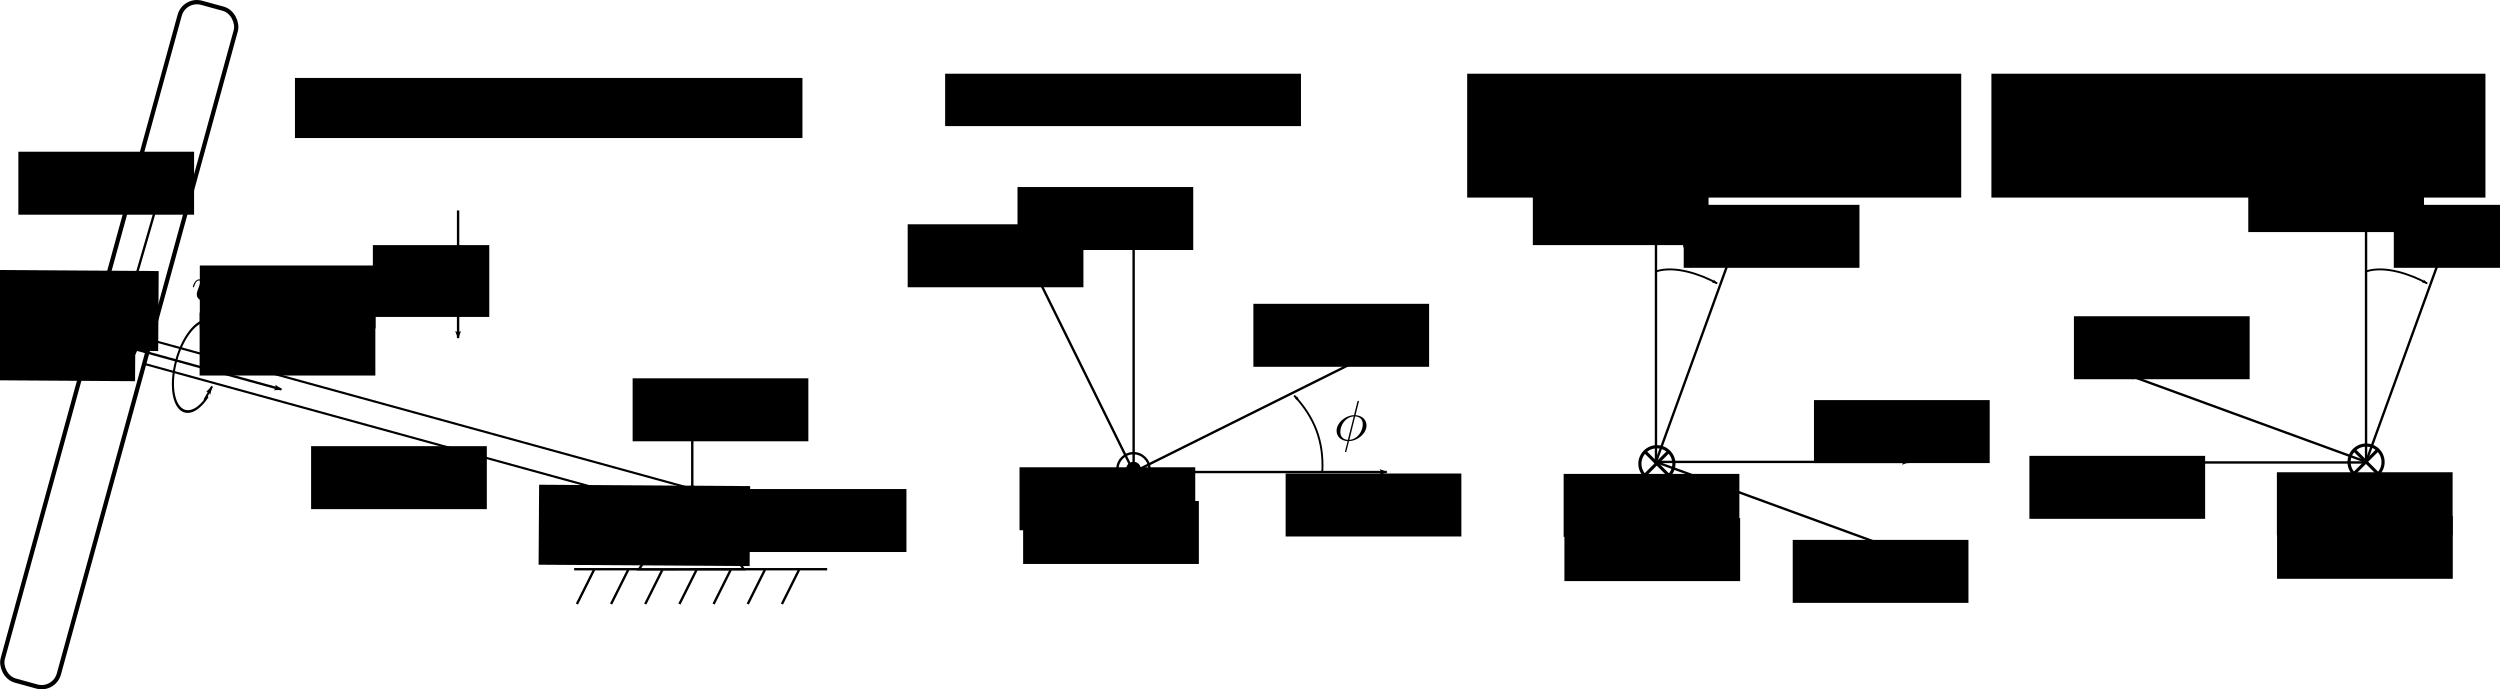 <?xml version="1.0" encoding="UTF-8" standalone="no"?>
<!-- Created with Inkscape (http://www.inkscape.org/) -->

<svg
   xmlns:ns1="http://www.iki.fi/pav/software/textext/"
   xmlns:dc="http://purl.org/dc/elements/1.1/"
   xmlns:cc="http://creativecommons.org/ns#"
   xmlns:rdf="http://www.w3.org/1999/02/22-rdf-syntax-ns#"
   xmlns:svg="http://www.w3.org/2000/svg"
   xmlns="http://www.w3.org/2000/svg"
   xmlns:sodipodi="http://sodipodi.sourceforge.net/DTD/sodipodi-0.dtd"
   xmlns:inkscape="http://www.inkscape.org/namespaces/inkscape"
   width="1049.185"
   height="289.28"
   id="svg4376"
   version="1.1"
   inkscape:version="0.92.3 (2405546, 2018-03-11)"
   sodipodi:docname="DynamicsWT3DOF_Gyro.svg">
  <sodipodi:namedview
     id="base"
     pagecolor="#ffffff"
     bordercolor="#666666"
     borderopacity="1.0"
     inkscape:pageopacity="0.0"
     inkscape:pageshadow="2"
     inkscape:zoom="1.4"
     inkscape:cx="229.81304"
     inkscape:cy="117.05708"
     inkscape:document-units="px"
     inkscape:current-layer="layer3"
     showgrid="true"
     inkscape:snap-global="true"
     fit-margin-top="0"
     fit-margin-left="0"
     fit-margin-right="0"
     fit-margin-bottom="0"
     inkscape:window-width="1808"
     inkscape:window-height="1057"
     inkscape:window-x="104"
     inkscape:window-y="-8"
     inkscape:window-maximized="1"
     inkscape:snap-grids="true"
     inkscape:snap-bbox="false"
     inkscape:bbox-paths="true"
     inkscape:snap-bbox-edge-midpoints="true"
     inkscape:bbox-nodes="true"
     inkscape:object-paths="false"
     inkscape:object-nodes="false"
     inkscape:snap-smooth-nodes="false"
     inkscape:snap-intersection-paths="false"
     showguides="true"
     inkscape:snap-nodes="true"
     inkscape:guide-bbox="true">
    <inkscape:grid
       originy="232.357"
       originx="-52.019"
       snapvisiblegridlinesonly="true"
       enabled="true"
       visible="true"
       empspacing="5"
       id="grid4901"
       type="xygrid" />
    <sodipodi:guide
       position="25.124,457.357"
       orientation="-0.707,0.707"
       id="guide1220"
       inkscape:locked="false" />
    <sodipodi:guide
       position="112.981,32.357"
       orientation="0,1"
       id="guide1222"
       inkscape:locked="false" />
  </sodipodi:namedview>
  <defs
     id="defs4378">
    <inkscape:path-effect
       effect="spiro"
       id="path-effect1280"
       is_visible="true" />
    <inkscape:path-effect
       effect="spiro"
       id="path-effect1276"
       is_visible="true" />
    <inkscape:path-effect
       is_visible="true"
       id="path-effect1262"
       effect="spiro" />
    <inkscape:path-effect
       effect="spiro"
       id="path-effect1242"
       is_visible="true" />
    <inkscape:path-effect
       effect="spiro"
       id="path-effect1088"
       is_visible="true" />
    <marker
       inkscape:stockid="Arrow1Mend"
       orient="auto"
       refY="0"
       refX="0"
       id="Arrow1Mend"
       style="overflow:visible"
       inkscape:isstock="true">
      <path
         inkscape:connector-curvature="0"
         id="path1234"
         d="M 0,0 5,-5 -12.5,0 5,5 Z"
         style="fill:#000000;fill-opacity:1;fill-rule:evenodd;stroke:#000000;stroke-width:1pt;stroke-opacity:1"
         transform="matrix(-0.4,0,0,-0.4,-4,0)" />
    </marker>
    <marker
       inkscape:stockid="Arrow2Lend"
       orient="auto"
       refY="0"
       refX="0"
       id="Arrow2Lend"
       style="overflow:visible">
      <path
         id="path4960"
         style="font-size:12px;fill-rule:evenodd;stroke-width:0.625;stroke-linejoin:round"
         d="M 8.719,4.034 -2.207,0.016 8.719,-4.002 c -1.745,2.372 -1.735,5.617 -6e-7,8.035 z"
         transform="matrix(-1.1,0,0,-1.1,-1.1,0)"
         inkscape:connector-curvature="0" />
    </marker>
    <marker
       style="overflow:visible"
       id="Arrow1Lend"
       refX="0"
       refY="0"
       orient="auto"
       inkscape:stockid="Arrow1Lend">
      <path
         transform="matrix(-0.8,0,0,-0.8,-10,0)"
         style="fill-rule:evenodd;stroke:#000000;stroke-width:1pt;marker-start:none"
         d="M 0,0 5,-5 -12.5,0 5,5 Z"
         id="path4942"
         inkscape:connector-curvature="0" />
    </marker>
    <marker
       style="overflow:visible"
       id="Arrow1Lstart"
       refX="0"
       refY="0"
       orient="auto"
       inkscape:stockid="Arrow1Lstart">
      <path
         transform="matrix(0.8,0,0,0.8,10,0)"
         style="fill-rule:evenodd;stroke:#000000;stroke-width:1pt;marker-start:none"
         d="M 0,0 5,-5 -12.5,0 5,5 Z"
         id="path4939"
         inkscape:connector-curvature="0" />
    </marker>
    <marker
       style="overflow:visible"
       id="Arrow1Lend-7"
       refX="0"
       refY="0"
       orient="auto"
       inkscape:stockid="Arrow1Lend">
      <path
         transform="matrix(-0.8,0,0,-0.8,-10,0)"
         style="fill-rule:evenodd;stroke:#000000;stroke-width:1pt;marker-start:none"
         d="M 0,0 5,-5 -12.5,0 5,5 Z"
         id="path4942-5"
         inkscape:connector-curvature="0" />
    </marker>
    <marker
       style="overflow:visible"
       id="marker6229"
       refX="0"
       refY="0"
       orient="auto"
       inkscape:stockid="Arrow1Lend">
      <path
         transform="matrix(-0.8,0,0,-0.8,-10,0)"
         style="fill-rule:evenodd;stroke:#000000;stroke-width:1pt;marker-start:none"
         d="M 0,0 5,-5 -12.5,0 5,5 Z"
         id="path6231"
         inkscape:connector-curvature="0" />
    </marker>
    <marker
       style="overflow:visible"
       id="marker6233"
       refX="0"
       refY="0"
       orient="auto"
       inkscape:stockid="Arrow1Lend">
      <path
         transform="matrix(-0.8,0,0,-0.8,-10,0)"
         style="fill-rule:evenodd;stroke:#000000;stroke-width:1pt;marker-start:none"
         d="M 0,0 5,-5 -12.5,0 5,5 Z"
         id="path6235"
         inkscape:connector-curvature="0" />
    </marker>
    <marker
       style="overflow:visible"
       id="marker6237"
       refX="0"
       refY="0"
       orient="auto"
       inkscape:stockid="Arrow1Lend">
      <path
         transform="matrix(-0.8,0,0,-0.8,-10,0)"
         style="fill-rule:evenodd;stroke:#000000;stroke-width:1pt;marker-start:none"
         d="M 0,0 5,-5 -12.5,0 5,5 Z"
         id="path6239"
         inkscape:connector-curvature="0" />
    </marker>
    <marker
       style="overflow:visible"
       id="Arrow1Lstart-2"
       refX="0"
       refY="0"
       orient="auto"
       inkscape:stockid="Arrow1Lstart">
      <path
         transform="matrix(0.8,0,0,0.8,10,0)"
         style="fill-rule:evenodd;stroke:#000000;stroke-width:1pt;marker-start:none"
         d="M 0,0 5,-5 -12.5,0 5,5 Z"
         id="path4939-2"
         inkscape:connector-curvature="0" />
    </marker>
    <marker
       style="overflow:visible"
       id="marker6243"
       refX="0"
       refY="0"
       orient="auto"
       inkscape:stockid="Arrow1Lend">
      <path
         transform="matrix(-0.8,0,0,-0.8,-10,0)"
         style="fill-rule:evenodd;stroke:#000000;stroke-width:1pt;marker-start:none"
         d="M 0,0 5,-5 -12.5,0 5,5 Z"
         id="path6245"
         inkscape:connector-curvature="0" />
    </marker>
    <marker
       style="overflow:visible"
       id="marker6247"
       refX="0"
       refY="0"
       orient="auto"
       inkscape:stockid="Arrow1Lend">
      <path
         transform="matrix(-0.8,0,0,-0.8,-10,0)"
         style="fill-rule:evenodd;stroke:#000000;stroke-width:1pt;marker-start:none"
         d="M 0,0 5,-5 -12.5,0 5,5 Z"
         id="path6249"
         inkscape:connector-curvature="0" />
    </marker>
    <marker
       style="overflow:visible"
       id="marker6251"
       refX="0"
       refY="0"
       orient="auto"
       inkscape:stockid="Arrow1Lstart">
      <path
         transform="matrix(0.8,0,0,0.8,10,0)"
         style="fill-rule:evenodd;stroke:#000000;stroke-width:1pt;marker-start:none"
         d="M 0,0 5,-5 -12.5,0 5,5 Z"
         id="path6253"
         inkscape:connector-curvature="0" />
    </marker>
    <marker
       style="overflow:visible"
       id="marker6255"
       refX="0"
       refY="0"
       orient="auto"
       inkscape:stockid="Arrow1Lend">
      <path
         transform="matrix(-0.8,0,0,-0.8,-10,0)"
         style="fill-rule:evenodd;stroke:#000000;stroke-width:1pt;marker-start:none"
         d="M 0,0 5,-5 -12.5,0 5,5 Z"
         id="path6257"
         inkscape:connector-curvature="0" />
    </marker>
    <marker
       style="overflow:visible"
       id="marker6259"
       refX="0"
       refY="0"
       orient="auto"
       inkscape:stockid="Arrow1Lend">
      <path
         transform="matrix(-0.8,0,0,-0.8,-10,0)"
         style="fill-rule:evenodd;stroke:#000000;stroke-width:1pt;marker-start:none"
         d="M 0,0 5,-5 -12.5,0 5,5 Z"
         id="path6261"
         inkscape:connector-curvature="0" />
    </marker>
    <marker
       style="overflow:visible"
       id="marker6263"
       refX="0"
       refY="0"
       orient="auto"
       inkscape:stockid="Arrow1Lstart">
      <path
         transform="matrix(0.8,0,0,0.8,10,0)"
         style="fill-rule:evenodd;stroke:#000000;stroke-width:1pt;marker-start:none"
         d="M 0,0 5,-5 -12.5,0 5,5 Z"
         id="path6265"
         inkscape:connector-curvature="0" />
    </marker>
    <marker
       style="overflow:visible"
       id="marker6267"
       refX="0"
       refY="0"
       orient="auto"
       inkscape:stockid="Arrow1Lend">
      <path
         transform="matrix(-0.8,0,0,-0.8,-10,0)"
         style="fill-rule:evenodd;stroke:#000000;stroke-width:1pt;marker-start:none"
         d="M 0,0 5,-5 -12.5,0 5,5 Z"
         id="path6269"
         inkscape:connector-curvature="0" />
    </marker>
    <marker
       style="overflow:visible"
       id="marker6271"
       refX="0"
       refY="0"
       orient="auto"
       inkscape:stockid="Arrow1Lstart">
      <path
         transform="matrix(0.8,0,0,0.8,10,0)"
         style="fill-rule:evenodd;stroke:#000000;stroke-width:1pt;marker-start:none"
         d="M 0,0 5,-5 -12.5,0 5,5 Z"
         id="path6273"
         inkscape:connector-curvature="0" />
    </marker>
    <marker
       style="overflow:visible"
       id="marker6275"
       refX="0"
       refY="0"
       orient="auto"
       inkscape:stockid="Arrow1Lend">
      <path
         transform="matrix(-0.8,0,0,-0.8,-10,0)"
         style="fill-rule:evenodd;stroke:#000000;stroke-width:1pt;marker-start:none"
         d="M 0,0 5,-5 -12.5,0 5,5 Z"
         id="path6277"
         inkscape:connector-curvature="0" />
    </marker>
    <marker
       style="overflow:visible"
       id="marker6279"
       refX="0"
       refY="0"
       orient="auto"
       inkscape:stockid="Arrow1Lstart">
      <path
         transform="matrix(0.8,0,0,0.8,10,0)"
         style="fill-rule:evenodd;stroke:#000000;stroke-width:1pt;marker-start:none"
         d="M 0,0 5,-5 -12.5,0 5,5 Z"
         id="path6281"
         inkscape:connector-curvature="0" />
    </marker>
    <marker
       style="overflow:visible"
       id="marker6283"
       refX="0"
       refY="0"
       orient="auto"
       inkscape:stockid="Arrow1Lend">
      <path
         transform="matrix(-0.8,0,0,-0.8,-10,0)"
         style="fill-rule:evenodd;stroke:#000000;stroke-width:1pt;marker-start:none"
         d="M 0,0 5,-5 -12.5,0 5,5 Z"
         id="path6285"
         inkscape:connector-curvature="0" />
    </marker>
    <marker
       style="overflow:visible"
       id="marker6287"
       refX="0"
       refY="0"
       orient="auto"
       inkscape:stockid="Arrow1Lend">
      <path
         transform="matrix(-0.8,0,0,-0.8,-10,0)"
         style="fill-rule:evenodd;stroke:#000000;stroke-width:1pt;marker-start:none"
         d="M 0,0 5,-5 -12.5,0 5,5 Z"
         id="path6289"
         inkscape:connector-curvature="0" />
    </marker>
    <marker
       style="overflow:visible"
       id="marker6291"
       refX="0"
       refY="0"
       orient="auto"
       inkscape:stockid="Arrow1Lend">
      <path
         transform="matrix(-0.8,0,0,-0.8,-10,0)"
         style="fill-rule:evenodd;stroke:#000000;stroke-width:1pt;marker-start:none"
         d="M 0,0 5,-5 -12.5,0 5,5 Z"
         id="path6293"
         inkscape:connector-curvature="0" />
    </marker>
    <marker
       style="overflow:visible"
       id="marker6295"
       refX="0"
       refY="0"
       orient="auto"
       inkscape:stockid="Arrow1Lend">
      <path
         transform="matrix(-0.8,0,0,-0.8,-10,0)"
         style="fill-rule:evenodd;stroke:#000000;stroke-width:1pt;marker-start:none"
         d="M 0,0 5,-5 -12.5,0 5,5 Z"
         id="path6297"
         inkscape:connector-curvature="0" />
    </marker>
    <marker
       style="overflow:visible"
       id="Arrow1Lend-2"
       refX="0"
       refY="0"
       orient="auto"
       inkscape:stockid="Arrow1Lend">
      <path
         transform="matrix(-0.8,0,0,-0.8,-10,0)"
         style="fill-rule:evenodd;stroke:#000000;stroke-width:1pt;marker-start:none"
         d="M 0,0 5,-5 -12.5,0 5,5 Z"
         id="path4942-8"
         inkscape:connector-curvature="0" />
    </marker>
    <marker
       style="overflow:visible"
       id="marker1091"
       refX="0"
       refY="0"
       orient="auto"
       inkscape:stockid="Arrow1Lend">
      <path
         transform="matrix(-0.8,0,0,-0.8,-10,0)"
         style="fill-rule:evenodd;stroke:#000000;stroke-width:1pt;marker-start:none"
         d="M 0,0 5,-5 -12.5,0 5,5 Z"
         id="path1089"
         inkscape:connector-curvature="0" />
    </marker>
    <marker
       inkscape:stockid="Arrow2Lend"
       orient="auto"
       refY="0"
       refX="0"
       id="Arrow2Lend-6"
       style="overflow:visible">
      <path
         id="path4960-7"
         style="font-size:12px;fill-rule:evenodd;stroke-width:0.625;stroke-linejoin:round"
         d="M 8.719,4.034 -2.207,0.016 8.719,-4.002 c -1.745,2.372 -1.735,5.617 -6e-7,8.035 z"
         transform="matrix(-1.1,0,0,-1.1,-1.1,0)"
         inkscape:connector-curvature="0" />
    </marker>
    <marker
       style="overflow:visible"
       id="Arrow1Lend-5"
       refX="0"
       refY="0"
       orient="auto"
       inkscape:stockid="Arrow1Lend">
      <path
         transform="matrix(-0.8,0,0,-0.8,-10,0)"
         style="fill-rule:evenodd;stroke:#000000;stroke-width:1pt;marker-start:none"
         d="M 0,0 5,-5 -12.5,0 5,5 Z"
         id="path4942-51"
         inkscape:connector-curvature="0" />
    </marker>
  </defs>
  <g
     transform="translate(-743.829,-881.592)"
     id="layer1"
     inkscape:groupmode="layer"
     inkscape:label="Layer 1" />
  <g
     transform="translate(-861.309,-843.096)"
     inkscape:groupmode="layer"
     id="layer3"
     inkscape:label="Text"
     style="display:inline">
    <g
       id="g4244"
       transform="matrix(-0.514,0,0,-0.514,1743.709,1437.425)"
       style="display:inline;stroke-width:1.177">
      <path
         sodipodi:open="true"
         d="m 377.713,776.426 a 13.872,13.872 0 0 1 -12.599,15.034 13.872,13.872 0 0 1 -15.038,-12.595 13.872,13.872 0 0 1 12.591,-15.041 13.872,13.872 0 0 1 15.044,12.587"
         sodipodi:end="6.1943495"
         sodipodi:start="6.1953952"
         sodipodi:ry="13.871869"
         sodipodi:rx="13.871869"
         sodipodi:cy="777.6427"
         sodipodi:cx="363.89465"
         sodipodi:type="arc"
         id="path4234"
         style="display:inline;fill:none;fill-opacity:1;stroke:#000000;stroke-width:2.592;stroke-miterlimit:4;stroke-dasharray:none;stroke-dashoffset:0;stroke-opacity:1;paint-order:stroke fill markers" />
      <g
         style="stroke-width:1.875;stroke-miterlimit:4;stroke-dasharray:none"
         transform="matrix(0.785,0,0,0.785,79.455,142.175)"
         id="g4240">
        <path
           style="fill:none;fill-rule:evenodd;stroke:#000000;stroke-width:3.303;stroke-linecap:butt;stroke-linejoin:miter;stroke-miterlimit:4;stroke-dasharray:none;stroke-opacity:1"
           d="m 350,797.362 25,25"
           id="path4236"
           inkscape:connector-curvature="0" />
        <path
           style="fill:none;fill-rule:evenodd;stroke:#000000;stroke-width:3.303;stroke-linecap:butt;stroke-linejoin:miter;stroke-miterlimit:4;stroke-dasharray:none;stroke-opacity:1"
           d="m 375,797.362 -25,25"
           id="path4238"
           inkscape:connector-curvature="0" />
      </g>
    </g>
    <g
       id="g2373"
       transform="translate(-12,-24)">
      <ellipse
         style="opacity:1;fill:#ffffff;fill-opacity:1;stroke:#000000;stroke-width:1;stroke-miterlimit:4;stroke-dasharray:none;stroke-dashoffset:0;stroke-opacity:1"
         id="ellipse2191"
         cx="1348.991"
         cy="1063.932"
         rx="6.725"
         ry="6.648" />
      <path
         sodipodi:open="true"
         d="m 1351.425,1063.779 a 2.419,2.429 0 0 1 -2.197,2.632 2.419,2.429 0 0 1 -2.623,-2.205 2.419,2.429 0 0 1 2.196,-2.634 2.419,2.429 0 0 1 2.624,2.204"
         sodipodi:end="6.1943495"
         sodipodi:start="6.1953952"
         sodipodi:ry="2.4288094"
         sodipodi:rx="2.4191968"
         sodipodi:cy="1063.9921"
         sodipodi:cx="1349.0153"
         sodipodi:type="arc"
         id="path8819"
         style="display:inline;fill:#000000;fill-opacity:1;stroke:#000000;stroke-width:1.333;stroke-miterlimit:4;stroke-dasharray:none;stroke-dashoffset:0;stroke-opacity:1;paint-order:stroke fill markers" />
    </g>
    <g
       id="g1206"
       transform="matrix(0.717,0,0,0.717,291.728,300.709)"
       style="stroke-width:1.394">
      <g
         id="g2643">
        <path
           style="fill:none;stroke:#000000;stroke-width:1.394px;stroke-linecap:butt;stroke-linejoin:miter;stroke-opacity:1"
           d="m 1130.461,1089.642 h 148.083"
           id="path1093"
           inkscape:connector-curvature="0" />
        <path
           style="fill:none;stroke:#000000;stroke-width:1.394px;stroke-linecap:butt;stroke-linejoin:miter;stroke-opacity:1"
           d="m 1142.079,1090.018 -10,20"
           id="path1119"
           inkscape:connector-curvature="0" />
        <path
           inkscape:connector-curvature="0"
           id="path1121"
           d="m 1162.079,1090.018 -10,20"
           style="fill:none;stroke:#000000;stroke-width:1.394px;stroke-linecap:butt;stroke-linejoin:miter;stroke-opacity:1" />
        <path
           style="fill:none;stroke:#000000;stroke-width:1.394px;stroke-linecap:butt;stroke-linejoin:miter;stroke-opacity:1"
           d="m 1182.079,1090.018 -10,20"
           id="path1123"
           inkscape:connector-curvature="0" />
        <path
           inkscape:connector-curvature="0"
           id="path1125"
           d="m 1202.079,1090.018 -10,20"
           style="fill:none;stroke:#000000;stroke-width:1.394px;stroke-linecap:butt;stroke-linejoin:miter;stroke-opacity:1" />
        <path
           style="fill:none;stroke:#000000;stroke-width:1.394px;stroke-linecap:butt;stroke-linejoin:miter;stroke-opacity:1"
           d="m 1222.079,1090.018 -10,20"
           id="path1127"
           inkscape:connector-curvature="0" />
        <path
           inkscape:connector-curvature="0"
           id="path1129"
           d="m 1242.079,1090.018 -10,20"
           style="fill:none;stroke:#000000;stroke-width:1.394px;stroke-linecap:butt;stroke-linejoin:miter;stroke-opacity:1" />
        <path
           style="fill:none;stroke:#000000;stroke-width:1.394px;stroke-linecap:butt;stroke-linejoin:miter;stroke-opacity:1"
           d="m 1262.079,1090.018 -10,20"
           id="path1131"
           inkscape:connector-curvature="0" />
      </g>
    </g>
    <g
       id="g1218"
       transform="matrix(0.771,0,0,0.771,307.723,219.398)"
       style="stroke-width:1.297" />
    <rect
       transform="rotate(15.375)"
       style="opacity:1;fill:#ffffff;fill-opacity:1;stroke:#000000;stroke-width:1.8;stroke-miterlimit:4;stroke-dasharray:none;stroke-dashoffset:0;stroke-opacity:1"
       id="rect1185"
       width="24.416"
       height="295"
       x="1128.424"
       y="563.256"
       ry="7.5" />
    <g
       style="stroke-width:0.68;stroke-miterlimit:4;stroke-dasharray:none"
       transform="matrix(6.746,1.855,-0.265,0.964,-5786.863,-1912.016)"
       id="g1150">
      <path
         inkscape:connector-curvature="0"
         id="path1187"
         d="m 1034.826,1014.875 h 33.232"
         style="fill:none;stroke:#000000;stroke-width:0.907;stroke-linecap:butt;stroke-linejoin:miter;stroke-miterlimit:4;stroke-dasharray:none;stroke-opacity:1" />
      <path
         style="fill:none;stroke:#000000;stroke-width:0.907;stroke-linecap:butt;stroke-linejoin:miter;stroke-miterlimit:4;stroke-dasharray:none;stroke-opacity:1"
         d="m 1034.826,1025.27 h 33.232"
         id="path1189"
         inkscape:connector-curvature="0" />
    </g>
    <flowRoot
       transform="rotate(0.375,-74591.673,56844.775)"
       style="font-style:normal;font-variant:normal;font-weight:normal;font-stretch:normal;font-size:18.667px;line-height:1.25;font-family:sans-serif;-inkscape-font-specification:'sans-serif, Normal';font-variant-ligatures:normal;font-variant-caps:normal;font-variant-numeric:normal;font-feature-settings:normal;text-align:center;letter-spacing:0px;word-spacing:0px;writing-mode:lr-tb;text-anchor:middle;fill:#000000;fill-opacity:1;stroke:none"
       id="flowRoot1297"
       xml:space="preserve"><flowRegion
         id="flowRegion1291"><rect
           y="483.637"
           x="477.143"
           height="26.429"
           width="73.75"
           id="rect1289" /></flowRegion><flowPara
         id="flowPara1295">m<flowSpan
   style="font-size:65%;baseline-shift:sub"
   id="flowSpan2639">r</flowSpan></flowPara></flowRoot>    <g
       style="stroke-width:1.178"
       id="g1944"
       ns1:jacobian_sqrt="2.4"
       inkscapeversion="0.92.3"
       ns1:alignment="middle center"
       ns1:scale="1.8"
       ns1:preamble="C:/Work/WEE3/tPreambule.tex"
       ns1:text="$\\psi$\n"
       ns1:pdfconverter="pdf2svg"
       ns1:texconverter="pdflatex"
       ns1:version="0.11.0"
       transform="matrix(2.038,0,0,2.038,638.566,694.666)">
      <g
         style="stroke-width:1.178"
         id="surface1">
        <g
           id="g1941"
           style="fill:#000000;fill-opacity:1;stroke-width:1.178">
          <path
             id="path1939"
             transform="translate(148.712,134.765)"
             d="m 4.812,-6.656 c 0,-0.047 0.016,-0.109 0.016,-0.156 0,-0.094 -0.062,-0.109 -0.109,-0.109 -0.109,0 -0.109,0.031 -0.156,0.203 L 2.906,-0.125 c -0.75,-0.094 -1.125,-0.469 -1.125,-1.125 0,-0.203 0,-0.453 0.531,-1.844 0.047,-0.125 0.109,-0.297 0.109,-0.5 0,-0.438 -0.312,-0.812 -0.812,-0.812 -0.953,0 -1.312,1.453 -1.312,1.531 0,0.109 0.094,0.109 0.109,0.109 0.109,0 0.109,-0.031 0.156,-0.188 0.281,-0.938 0.672,-1.234 1.016,-1.234 0.078,0 0.25,0 0.25,0.312 0,0.266 -0.109,0.516 -0.234,0.859 C 1.109,-1.75 1.109,-1.5 1.109,-1.328 1.109,-0.375 1.891,0.031 2.844,0.094 2.766,0.453 2.766,0.469 2.625,1 2.609,1.109 2.406,1.906 2.406,1.938 c 0,0.016 0,0.109 0.109,0.109 0.031,0 0.078,0 0.094,-0.047 0.031,-0.016 0.094,-0.266 0.125,-0.406 l 0.375,-1.484 c 0.375,0 1.25,0 2.188,-1.062 0.406,-0.469 0.609,-0.906 0.719,-1.203 0.094,-0.25 0.312,-1.109 0.312,-1.547 0,-0.562 -0.266,-0.703 -0.438,-0.703 -0.25,0 -0.5,0.266 -0.5,0.484 0,0.125 0.062,0.188 0.156,0.266 0.109,0.109 0.359,0.359 0.359,0.844 0,0.641 -0.516,1.453 -0.875,1.812 -0.875,0.891 -1.516,0.891 -1.875,0.891 z m 0,0"
             style="stroke:none;stroke-width:0"
             inkscape:connector-curvature="0" />
        </g>
      </g>
    </g>
    <flowRoot
       transform="rotate(0.375,-71555.158,56059.684)"
       style="font-style:normal;font-variant:normal;font-weight:normal;font-stretch:normal;line-height:1.25;font-family:sans-serif;-inkscape-font-specification:'sans-serif, Normal';font-variant-ligatures:normal;font-variant-caps:normal;font-variant-numeric:normal;font-feature-settings:normal;text-align:center;letter-spacing:0px;word-spacing:0px;writing-mode:lr-tb;baseline-shift:baseline;text-anchor:middle;fill:#000000;fill-opacity:1;stroke:none"
       id="flowRoot2591"
       xml:space="preserve"><flowRegion
         id="flowRegion2585"><rect
           y="483.637"
           x="477.143"
           height="33.571"
           width="88.571"
           id="rect2583" /></flowRegion><flowPara
         style="font-style:normal;font-variant:normal;font-weight:normal;font-stretch:normal;font-size:18.667px;font-family:sans-serif;-inkscape-font-specification:'sans-serif, Normal';font-variant-ligatures:normal;font-variant-caps:normal;font-variant-numeric:normal;font-feature-settings:normal;text-align:center;writing-mode:lr-tb;text-anchor:middle"
         id="flowPara2589">J<flowSpan
   id="flowSpan2595"
   style="font-size:65%;baseline-shift:sub">r</flowSpan>  </flowPara></flowRoot>    <flowRoot
       transform="translate(780.814,390.396)"
       style="font-style:normal;font-variant:normal;font-weight:normal;font-stretch:normal;line-height:1.25;font-family:sans-serif;-inkscape-font-specification:'sans-serif, Normal';font-variant-ligatures:normal;font-variant-caps:normal;font-variant-numeric:normal;font-feature-settings:normal;text-align:center;letter-spacing:0px;word-spacing:0px;writing-mode:lr-tb;baseline-shift:baseline;text-anchor:middle;fill:#000000;fill-opacity:1;stroke:none"
       id="flowRoot6374"
       xml:space="preserve"><flowRegion
         id="flowRegion6368"><rect
           y="483.637"
           x="477.143"
           height="21.986"
           width="149.333"
           id="rect6366" /></flowRegion><flowPara
         style="font-style:normal;font-variant:normal;font-weight:normal;font-stretch:normal;font-size:18.667px;font-family:sans-serif;-inkscape-font-specification:'sans-serif, Normal';font-variant-ligatures:normal;font-variant-caps:normal;font-variant-numeric:normal;font-feature-settings:normal;text-align:center;writing-mode:lr-tb;text-anchor:middle"
         id="flowPara2213">1. yaw rotation</flowPara></flowRoot>    <g
       style="stroke-width:1.167;stroke-miterlimit:4;stroke-dasharray:none"
       transform="matrix(0.708,0.195,-0.265,0.964,542.984,-55.593)"
       id="g6384">
      <path
         style="opacity:1;fill:none;fill-opacity:1;stroke:#000000;stroke-width:1.167;stroke-miterlimit:4;stroke-dasharray:none;stroke-dashoffset:0;stroke-opacity:1"
         id="path6376"
         sodipodi:type="arc"
         sodipodi:cx="906.56201"
         sodipodi:cy="908.23254"
         sodipodi:rx="12.5"
         sodipodi:ry="19.63365"
         sodipodi:start="0.60107375"
         sodipodi:end="5.7297576"
         sodipodi:open="true"
         d="m 916.871,919.336 a 12.5,19.634 0 0 1 -14.151,7.58 12.5,19.634 0 0 1 -8.654,-19.151 12.5,19.634 0 0 1 9.225,-18.482 12.5,19.634 0 0 1 13.906,8.63" />
      <path
         inkscape:connector-curvature="0"
         id="path6380"
         d="m 915.589,921.238 2.143,-6.374"
         style="fill:none;stroke:#000000;stroke-width:1.167;stroke-linecap:butt;stroke-linejoin:miter;stroke-miterlimit:4;stroke-dasharray:none;stroke-opacity:1;marker-end:url(#Arrow2Lend)"
         sodipodi:nodetypes="cc" />
    </g>
    <path
       inkscape:transform-center-y="-52.976518"
       inkscape:transform-center-x="-0.047179918"
       inkscape:connector-curvature="0"
       id="path1116"
       d="M 1337.066,1041.875 V 934.464"
       style="fill:none;stroke:#000000;stroke-width:1px;stroke-linecap:butt;stroke-linejoin:miter;stroke-opacity:1;marker-end:url(#Arrow2Lend)" />
    <flowRoot
       transform="translate(923.713,558.179)"
       style="font-style:normal;font-variant:normal;font-weight:normal;font-stretch:normal;font-size:18.667px;line-height:1.25;font-family:sans-serif;-inkscape-font-specification:'sans-serif, Normal';font-variant-ligatures:normal;font-variant-caps:normal;font-variant-numeric:normal;font-feature-settings:normal;text-align:center;letter-spacing:0px;word-spacing:0px;writing-mode:lr-tb;text-anchor:middle;fill:#000000;fill-opacity:1;stroke:none"
       id="flowRoot1126"
       xml:space="preserve"><flowRegion
         id="flowRegion1120"><rect
           y="483.637"
           x="477.143"
           height="26.429"
           width="73.75"
           id="rect1118" /></flowRegion><flowPara
         id="flowPara1124">x<flowSpan
   style="font-size:65%;baseline-shift:sub"
   id="flowSpan1122">t</flowSpan></flowPara></flowRoot>    <flowRoot
       xml:space="preserve"
       id="flowRoot1136"
       style="font-style:normal;font-variant:normal;font-weight:normal;font-stretch:normal;font-size:18.667px;line-height:1.25;font-family:sans-serif;-inkscape-font-specification:'sans-serif, Normal';font-variant-ligatures:normal;font-variant-caps:normal;font-variant-numeric:normal;font-feature-settings:normal;text-align:center;letter-spacing:0px;word-spacing:0px;writing-mode:lr-tb;text-anchor:middle;fill:#000000;fill-opacity:1;stroke:none"
       transform="translate(812.031,555.563)"><flowRegion
         id="flowRegion1130"><rect
           id="rect1128"
           width="73.75"
           height="26.429"
           x="477.143"
           y="483.637" /></flowRegion><flowPara
         id="flowPara1134">z<flowSpan
   id="flowSpan1132"
   style="font-size:65%;baseline-shift:sub">t</flowSpan></flowPara></flowRoot>    <path
       style="fill:none;stroke:#000000;stroke-width:1px;stroke-linecap:butt;stroke-linejoin:miter;stroke-opacity:1;marker-end:url(#Arrow2Lend)"
       d="m 1336.292,1041.193 h 106.986"
       id="path1242"
       inkscape:connector-curvature="0"
       inkscape:transform-center-x="-52.76673"
       inkscape:transform-center-y="0.04736645" />
    <path
       style="fill:none;stroke:#000000;stroke-width:1px;stroke-linecap:butt;stroke-linejoin:miter;stroke-opacity:1;marker-end:url(#Arrow2Lend)"
       d="m 1337.383,1041.778 -47.518,-96.235"
       id="path2167"
       inkscape:connector-curvature="0"
       inkscape:transform-center-x="23.39417"
       inkscape:transform-center-y="-47.485388" />
    <path
       inkscape:transform-center-y="-23.487083"
       inkscape:transform-center-x="-47.29738"
       inkscape:connector-curvature="0"
       id="path2169"
       d="m 1336.389,1041.512 95.855,-47.707"
       style="fill:none;stroke:#000000;stroke-width:1px;stroke-linecap:butt;stroke-linejoin:miter;stroke-opacity:1;marker-end:url(#Arrow2Lend)" />
    <flowRoot
       xml:space="preserve"
       id="flowRoot2179"
       style="font-style:normal;font-variant:normal;font-weight:normal;font-stretch:normal;font-size:18.667px;line-height:1.25;font-family:sans-serif;-inkscape-font-specification:'sans-serif, Normal';font-variant-ligatures:normal;font-variant-caps:normal;font-variant-numeric:normal;font-feature-settings:normal;text-align:center;letter-spacing:0px;word-spacing:0px;writing-mode:lr-tb;text-anchor:middle;fill:#000000;fill-opacity:1;stroke:none"
       transform="translate(910.177,486.963)"><flowRegion
         id="flowRegion2173"><rect
           id="rect2171"
           width="73.75"
           height="26.429"
           x="477.143"
           y="483.637" /></flowRegion><flowPara
         id="flowPara2177">x<flowSpan
   id="flowSpan2175"
   style="font-size:65%;baseline-shift:sub">n</flowSpan></flowPara></flowRoot>    <flowRoot
       transform="translate(765.099,453.588)"
       style="font-style:normal;font-variant:normal;font-weight:normal;font-stretch:normal;font-size:18.667px;line-height:1.25;font-family:sans-serif;-inkscape-font-specification:'sans-serif, Normal';font-variant-ligatures:normal;font-variant-caps:normal;font-variant-numeric:normal;font-feature-settings:normal;text-align:center;letter-spacing:0px;word-spacing:0px;writing-mode:lr-tb;text-anchor:middle;fill:#000000;fill-opacity:1;stroke:none"
       id="flowRoot2189"
       xml:space="preserve"><flowRegion
         id="flowRegion2183"><rect
           y="483.637"
           x="477.143"
           height="26.429"
           width="73.75"
           id="rect2181" /></flowRegion><flowPara
         id="flowPara2187">y<flowSpan
   style="font-size:65%;baseline-shift:sub"
   id="flowSpan2185">n</flowSpan></flowPara></flowRoot>    <flowRoot
       transform="translate(811.186,437.953)"
       style="font-style:normal;font-variant:normal;font-weight:normal;font-stretch:normal;font-size:18.667px;line-height:1.25;font-family:sans-serif;-inkscape-font-specification:'sans-serif, Normal';font-variant-ligatures:normal;font-variant-caps:normal;font-variant-numeric:normal;font-feature-settings:normal;text-align:center;letter-spacing:0px;word-spacing:0px;writing-mode:lr-tb;text-anchor:middle;fill:#000000;fill-opacity:1;stroke:none"
       id="flowRoot1146"
       xml:space="preserve"><flowRegion
         id="flowRegion1140"><rect
           y="483.637"
           x="477.143"
           height="26.429"
           width="73.75"
           id="rect1138" /></flowRegion><flowPara
         id="flowPara1144">y<flowSpan
   style="font-size:65%;baseline-shift:sub"
   id="flowSpan1142">t</flowSpan></flowPara></flowRoot>    <g
       id="g22097"
       transform="matrix(0.373,0.1,-0.1,0.373,1109.068,878.735)"
       style="stroke:#000000;stroke-width:3.449;stroke-miterlimit:4;stroke-dasharray:none;stroke-opacity:1">
      <g
         id="g12681"
         transform="translate(-12.834,-2.276)"
         style="stroke-width:3.449;stroke-miterlimit:4;stroke-dasharray:none">
        <path
           style="fill:#000000;fill-opacity:1;stroke:#000000;stroke-width:3.449;stroke-miterlimit:4;stroke-dasharray:none;stroke-dashoffset:0;stroke-opacity:1"
           id="path22099"
           sodipodi:type="arc"
           sodipodi:cx="-410"
           sodipodi:cy="407.36221"
           sodipodi:rx="20"
           sodipodi:ry="20"
           sodipodi:start="0.0068962497"
           sodipodi:end="1.5707963"
           d="M -390,407.5 A 20,20 0 0 1 -410,427.362 l 0,-20 z" />
        <path
           d="m 430,-407.224 a 20,20 0 0 1 -20,19.862 l 0,-20 z"
           sodipodi:end="1.5707963"
           sodipodi:start="0.0068962497"
           sodipodi:ry="20"
           sodipodi:rx="20"
           sodipodi:cy="-407.36221"
           sodipodi:cx="410.00024"
           sodipodi:type="arc"
           id="path22101"
           style="fill:#000000;fill-opacity:1;stroke:#000000;stroke-width:3.449;stroke-miterlimit:4;stroke-dasharray:none;stroke-dashoffset:0;stroke-opacity:1"
           transform="scale(-1)" />
        <circle
           style="fill:none;fill-opacity:1;stroke:#000000;stroke-width:3.449;stroke-miterlimit:4;stroke-dasharray:none;stroke-dashoffset:0;stroke-opacity:1"
           id="circle22103"
           cx="-410"
           cy="407.362"
           r="20" />
      </g>
    </g>
    <path
       sodipodi:nodetypes="cc"
       inkscape:connector-curvature="0"
       id="path1166"
       d="m 910.134,987.476 69.25,19.042"
       style="fill:none;stroke:#000000;stroke-width:1px;stroke-linecap:butt;stroke-linejoin:miter;stroke-opacity:1;marker-end:url(#Arrow2Lend)" />
    <flowRoot
       xml:space="preserve"
       id="flowRoot1178"
       style="font-style:normal;font-variant:normal;font-weight:normal;font-stretch:normal;font-size:18.667px;line-height:1.25;font-family:sans-serif;-inkscape-font-specification:'sans-serif, Normal';font-variant-ligatures:normal;font-variant-caps:normal;font-variant-numeric:normal;font-feature-settings:normal;text-align:center;letter-spacing:0px;word-spacing:0px;writing-mode:lr-tb;text-anchor:middle;fill:#000000;fill-opacity:1;stroke:none"
       transform="translate(467.942,490.63)"><flowRegion
         id="flowRegion1172"><rect
           id="rect1170"
           width="73.75"
           height="26.429"
           x="477.143"
           y="483.637" /></flowRegion><flowPara
         id="flowPara1176">x<flowSpan
   id="flowSpan1174"
   style="font-size:65%;baseline-shift:sub">h</flowSpan></flowPara></flowRoot>    <g
       transform="translate(146.581,263.913)"
       id="g1132"
       style="display:inline">
      <g
         transform="translate(-7.45,-5.808)"
         id="g1136">
        <path
           sodipodi:nodetypes="cccc"
           inkscape:connector-curvature="0"
           id="path1128"
           d="m 990.325,823.907 43.966,-0.056 -22.118,-31.717 z"
           style="fill:#ffffff;fill-opacity:1;stroke:#000000;stroke-width:1px;stroke-linecap:butt;stroke-linejoin:miter;stroke-opacity:1" />
        <ellipse
           transform="scale(1,-1)"
           style="opacity:1;fill:#ffffff;fill-opacity:1;stroke:#000000;stroke-width:1;stroke-miterlimit:4;stroke-dasharray:none;stroke-dashoffset:0;stroke-opacity:1"
           id="path1097-2"
           cx="1012.662"
           cy="-796.981"
           rx="7.755"
           ry="7.639" />
      </g>
    </g>
    <g
       id="g1216"
       transform="translate(-169.395,-24.033)">
      <path
         style="fill:none;stroke:#000000;stroke-width:1px;stroke-linecap:butt;stroke-linejoin:miter;stroke-opacity:1;marker-end:url(#Arrow2Lend)"
         d="m 1320.945,1079.91 h 40"
         id="path1192"
         inkscape:connector-curvature="0" />
      <path
         inkscape:transform-center-y="-19.728485"
         inkscape:transform-center-x="-0.017645"
         inkscape:connector-curvature="0"
         id="path1194"
         d="m 1321.234,1080.164 v -40"
         style="fill:none;stroke:#000000;stroke-width:1px;stroke-linecap:butt;stroke-linejoin:miter;stroke-opacity:1;marker-end:url(#Arrow2Lend)" />
      <flowRoot
         transform="translate(860.222,588.728)"
         style="font-style:normal;font-variant:normal;font-weight:normal;font-stretch:normal;font-size:18.667px;line-height:1.25;font-family:sans-serif;-inkscape-font-specification:'sans-serif, Normal';font-variant-ligatures:normal;font-variant-caps:normal;font-variant-numeric:normal;font-feature-settings:normal;text-align:center;letter-spacing:0px;word-spacing:0px;writing-mode:lr-tb;text-anchor:middle;fill:#000000;fill-opacity:1;stroke:none"
         id="flowRoot1204"
         xml:space="preserve"><flowRegion
           id="flowRegion1198"><rect
             y="483.637"
             x="477.143"
             height="26.429"
             width="73.75"
             id="rect1196" /></flowRegion><flowPara
           id="flowPara1202">x<flowSpan
   style="font-size:65%;baseline-shift:sub"
   id="flowSpan1200">t</flowSpan></flowPara></flowRoot>      <flowRoot
         xml:space="preserve"
         id="flowRoot1214"
         style="font-style:normal;font-variant:normal;font-weight:normal;font-stretch:normal;font-size:18.667px;line-height:1.25;font-family:sans-serif;-inkscape-font-specification:'sans-serif, Normal';font-variant-ligatures:normal;font-variant-caps:normal;font-variant-numeric:normal;font-feature-settings:normal;text-align:center;letter-spacing:0px;word-spacing:0px;writing-mode:lr-tb;text-anchor:middle;fill:#000000;fill-opacity:1;stroke:none"
         transform="translate(819.058,542.261)"><flowRegion
           id="flowRegion1208"><rect
             id="rect1206"
             width="73.75"
             height="26.429"
             x="477.143"
             y="483.637" /></flowRegion><flowPara
           id="flowPara1212">z<flowSpan
   id="flowSpan1210"
   style="font-size:65%;baseline-shift:sub">t</flowSpan></flowPara></flowRoot>    </g>
    <path
       inkscape:connector-curvature="0"
       id="path1223"
       d="m 1053.557,931.421 v 53.538"
       style="display:inline;fill:none;stroke:#000000;stroke-width:1px;stroke-linecap:butt;stroke-linejoin:miter;stroke-opacity:1;marker-end:url(#Arrow2Lend-6)" />
    <flowRoot
       transform="translate(540.644,462.327)"
       style="font-style:normal;font-variant:normal;font-weight:normal;font-stretch:normal;font-size:16px;line-height:1.25;font-family:sans-serif;-inkscape-font-specification:'sans-serif, Normal';font-variant-ligatures:normal;font-variant-caps:normal;font-variant-numeric:normal;font-feature-settings:normal;text-align:center;letter-spacing:0px;word-spacing:0px;writing-mode:lr-tb;text-anchor:middle;display:inline;fill:#000000;fill-opacity:1;stroke:none"
       id="flowRoot1231"
       xml:space="preserve"><flowRegion
         style="font-style:normal;font-variant:normal;font-weight:normal;font-stretch:normal;font-size:16px;font-family:sans-serif;-inkscape-font-specification:'sans-serif, Normal';font-variant-ligatures:normal;font-variant-caps:normal;font-variant-numeric:normal;font-feature-settings:normal;text-align:center;writing-mode:lr-tb;text-anchor:middle"
         id="flowRegion1227"><rect
           style="font-style:normal;font-variant:normal;font-weight:normal;font-stretch:normal;font-size:16px;font-family:sans-serif;-inkscape-font-specification:'sans-serif, Normal';font-variant-ligatures:normal;font-variant-caps:normal;font-variant-numeric:normal;font-feature-settings:normal;text-align:center;writing-mode:lr-tb;text-anchor:middle"
           y="483.637"
           x="477.143"
           height="30.143"
           width="48.857"
           id="rect1225" /></flowRegion><flowPara
         id="flowPara1229">g</flowPara></flowRoot>    <path
       sodipodi:nodetypes="cc"
       inkscape:connector-curvature="0"
       id="path2140"
       d="m 1416.263,1040.95 c 0.621,-12.675 -3.259,-22.646 -11.816,-31.838"
       style="display:inline;fill:none;stroke:#000000;stroke-width:0.8;stroke-linecap:butt;stroke-linejoin:miter;stroke-miterlimit:4;stroke-dasharray:none;stroke-opacity:1;marker-end:url(#Arrow1Lend-5)" />
    <g
       id="g1917"
       style="fill:#000000;fill-opacity:1"
       transform="matrix(2.4,0,0,2.4,1209.519,625.304)">
      <path
         id="path1915"
         transform="translate(148.712,134.765)"
         d="m 4.531,-4.984 c 0,-0.656 -0.172,-2.047 -1.188,-2.047 -1.391,0 -2.922,2.812 -2.922,5.094 0,0.938 0.281,2.047 1.188,2.047 1.406,0 2.922,-2.859 2.922,-5.094 z M 1.469,-3.625 C 1.641,-4.25 1.844,-5.047 2.25,-5.766 2.516,-6.25 2.875,-6.812 3.328,-6.812 c 0.484,0 0.547,0.641 0.547,1.203 0,0.5 -0.078,1 -0.312,1.984 z m 2,0.328 C 3.359,-2.844 3.156,-2 2.766,-1.281 c -0.344,0.688 -0.719,1.172 -1.156,1.172 -0.328,0 -0.531,-0.297 -0.531,-1.219 0,-0.422 0.062,-1 0.312,-1.969 z m 0,0"
         style="stroke:none;stroke-width:0"
         inkscape:connector-curvature="0" />
    </g>
    <g
       id="g1921"
       style="fill:#000000;fill-opacity:1"
       transform="matrix(2.4,0,0,2.4,1064.167,675.8)">
      <path
         id="path1919"
         transform="translate(148.712,146.72)"
         d="m 4.359,-6.672 c 0,-0.031 0.031,-0.141 0.031,-0.141 0,-0.016 0,-0.109 -0.125,-0.109 -0.094,0 -0.109,0.031 -0.156,0.203 L 3.531,-4.422 c -1.578,0.062 -3.047,1.375 -3.047,2.734 0,0.953 0.703,1.734 1.922,1.812 C 2.328,0.422 2.25,0.75 2.172,1.062 c -0.125,0.469 -0.219,0.844 -0.219,0.875 0,0.094 0.078,0.109 0.125,0.109 C 2.125,2.047 2.141,2.031 2.172,2 2.188,1.984 2.25,1.75 2.281,1.609 L 2.656,0.125 c 1.609,-0.062 3.062,-1.406 3.062,-2.734 0,-0.797 -0.531,-1.703 -1.922,-1.812 z m -1.906,6.578 c -0.594,-0.031 -1.312,-0.391 -1.312,-1.375 0,-1.203 0.859,-2.594 2.344,-2.734 z m 1.281,-4.109 c 0.766,0.047 1.328,0.5 1.328,1.375 0,1.188 -0.859,2.609 -2.344,2.734 z m 0,0"
         style="stroke:none;stroke-width:0"
         inkscape:connector-curvature="0" />
    </g>
    <flowRoot
       xml:space="preserve"
       id="flowRoot2236"
       style="font-style:normal;font-variant:normal;font-weight:normal;font-stretch:normal;line-height:1.25;font-family:sans-serif;-inkscape-font-specification:'sans-serif, Normal';font-variant-ligatures:normal;font-variant-caps:normal;font-variant-numeric:normal;font-feature-settings:normal;text-align:center;letter-spacing:0px;word-spacing:0px;writing-mode:lr-tb;baseline-shift:baseline;text-anchor:middle;fill:#000000;fill-opacity:1;stroke:none"
       transform="translate(999.905,390.396)"><flowRegion
         id="flowRegion2230"><rect
           id="rect2228"
           width="207.333"
           height="51.986"
           x="477.143"
           y="483.637" /></flowRegion><flowPara
         id="flowPara2234"
         style="font-style:normal;font-variant:normal;font-weight:normal;font-stretch:normal;font-size:18.667px;font-family:sans-serif;-inkscape-font-specification:'sans-serif, Normal';font-variant-ligatures:normal;font-variant-caps:normal;font-variant-numeric:normal;font-feature-settings:normal;text-align:center;writing-mode:lr-tb;text-anchor:middle">2. tilt rotation</flowPara></flowRoot>    <path
       style="fill:none;stroke:#000000;stroke-width:1px;stroke-linecap:butt;stroke-linejoin:miter;stroke-opacity:1;marker-end:url(#Arrow2Lend)"
       d="M 1556.279,1037.627 V 930.216"
       id="path2238"
       inkscape:connector-curvature="0"
       inkscape:transform-center-x="-0.047191328"
       inkscape:transform-center-y="-52.976517" />
    <path
       inkscape:transform-center-y="0.047371982"
       inkscape:transform-center-x="-52.766741"
       inkscape:connector-curvature="0"
       id="path2260"
       d="m 1555.505,1036.946 h 106.986"
       style="fill:none;stroke:#000000;stroke-width:1px;stroke-linecap:butt;stroke-linejoin:miter;stroke-opacity:1;marker-end:url(#Arrow2Lend)" />
    <path
       inkscape:transform-center-y="-49.766442"
       inkscape:transform-center-x="-18.109441"
       inkscape:connector-curvature="0"
       id="path2262"
       d="m 1556.027,1037.6 36.628,-100.936"
       style="fill:none;stroke:#000000;stroke-width:1px;stroke-linecap:butt;stroke-linejoin:miter;stroke-opacity:1;marker-end:url(#Arrow2Lend)" />
    <path
       style="fill:none;stroke:#000000;stroke-width:1px;stroke-linecap:butt;stroke-linejoin:miter;stroke-opacity:1;marker-end:url(#Arrow2Lend)"
       d="m 1555.533,1036.693 100.522,36.727"
       id="path2264"
       inkscape:connector-curvature="0"
       inkscape:transform-center-x="-49.562491"
       inkscape:transform-center-y="18.158823" />
    <flowRoot
       xml:space="preserve"
       id="flowRoot2284"
       style="font-style:normal;font-variant:normal;font-weight:normal;font-stretch:normal;font-size:18.667px;line-height:1.25;font-family:sans-serif;-inkscape-font-specification:'sans-serif, Normal';font-variant-ligatures:normal;font-variant-caps:normal;font-variant-numeric:normal;font-feature-settings:normal;text-align:center;letter-spacing:0px;word-spacing:0px;writing-mode:lr-tb;text-anchor:middle;fill:#000000;fill-opacity:1;stroke:none"
       transform="translate(1040.706,576.901)"><flowRegion
         id="flowRegion2278"><rect
           id="rect2276"
           width="73.75"
           height="26.429"
           x="477.143"
           y="483.637" /></flowRegion><flowPara
         id="flowPara2282">y<flowSpan
   id="flowSpan2280"
   style="font-size:65%;baseline-shift:sub">n</flowSpan></flowPara></flowRoot>    <path
       style="display:inline;fill:none;stroke:#000000;stroke-width:0.8;stroke-linecap:butt;stroke-linejoin:miter;stroke-miterlimit:4;stroke-dasharray:none;stroke-opacity:1;marker-end:url(#Arrow1Lend-5)"
       d="m 1556.586,956.911 c 7.557,-2.37 18.408,1.202 25.35,5.137"
       id="path2298"
       inkscape:connector-curvature="0"
       sodipodi:nodetypes="cc" />
    <flowRoot
       transform="translate(1040.387,558.345)"
       style="font-style:normal;font-variant:normal;font-weight:normal;font-stretch:normal;font-size:18.667px;line-height:1.25;font-family:sans-serif;-inkscape-font-specification:'sans-serif, Normal';font-variant-ligatures:normal;font-variant-caps:normal;font-variant-numeric:normal;font-feature-settings:normal;text-align:center;letter-spacing:0px;word-spacing:0px;writing-mode:lr-tb;text-anchor:middle;fill:#000000;fill-opacity:1;stroke:none"
       id="flowRoot2383"
       xml:space="preserve"><flowRegion
         id="flowRegion2377"><rect
           y="483.637"
           x="477.143"
           height="26.429"
           width="73.75"
           id="rect2375" /></flowRegion><flowPara
         id="flowPara2381">y<flowSpan
   style="font-size:65%;baseline-shift:sub"
   id="flowSpan2379">s</flowSpan></flowPara></flowRoot>    <flowRoot
       transform="translate(1145.441,527.369)"
       style="font-style:normal;font-variant:normal;font-weight:normal;font-stretch:normal;font-size:18.667px;line-height:1.25;font-family:sans-serif;-inkscape-font-specification:'sans-serif, Normal';font-variant-ligatures:normal;font-variant-caps:normal;font-variant-numeric:normal;font-feature-settings:normal;text-align:center;letter-spacing:0px;word-spacing:0px;writing-mode:lr-tb;text-anchor:middle;fill:#000000;fill-opacity:1;stroke:none"
       id="flowRoot2397"
       xml:space="preserve"><flowRegion
         id="flowRegion2391"><rect
           y="483.637"
           x="477.143"
           height="26.429"
           width="73.75"
           id="rect2389" /></flowRegion><flowPara
         id="flowPara2395">x<flowSpan
   style="font-size:65%;baseline-shift:sub"
   id="flowSpan2393">n</flowSpan></flowPara></flowRoot>    <flowRoot
       xml:space="preserve"
       id="flowRoot2407"
       style="font-style:normal;font-variant:normal;font-weight:normal;font-stretch:normal;font-size:18.667px;line-height:1.25;font-family:sans-serif;-inkscape-font-specification:'sans-serif, Normal';font-variant-ligatures:normal;font-variant-caps:normal;font-variant-numeric:normal;font-feature-settings:normal;text-align:center;letter-spacing:0px;word-spacing:0px;writing-mode:lr-tb;text-anchor:middle;fill:#000000;fill-opacity:1;stroke:none"
       transform="translate(1136.523,586.037)"><flowRegion
         id="flowRegion2401"><rect
           id="rect2399"
           width="73.75"
           height="26.429"
           x="477.143"
           y="483.637" /></flowRegion><flowPara
         id="flowPara2405">x<flowSpan
   id="flowSpan2403"
   style="font-size:65%;baseline-shift:sub">s</flowSpan></flowPara></flowRoot>    <flowRoot
       transform="translate(1027.454,435.892)"
       style="font-style:normal;font-variant:normal;font-weight:normal;font-stretch:normal;font-size:18.667px;line-height:1.25;font-family:sans-serif;-inkscape-font-specification:'sans-serif, Normal';font-variant-ligatures:normal;font-variant-caps:normal;font-variant-numeric:normal;font-feature-settings:normal;text-align:center;letter-spacing:0px;word-spacing:0px;writing-mode:lr-tb;text-anchor:middle;fill:#000000;fill-opacity:1;stroke:none"
       id="flowRoot2417"
       xml:space="preserve"><flowRegion
         id="flowRegion2411"><rect
           y="483.637"
           x="477.143"
           height="26.429"
           width="73.75"
           id="rect2409" /></flowRegion><flowPara
         id="flowPara2415">z<flowSpan
   style="font-size:65%;baseline-shift:sub"
   id="flowSpan2413">n</flowSpan></flowPara></flowRoot>    <flowRoot
       xml:space="preserve"
       id="flowRoot2427"
       style="font-style:normal;font-variant:normal;font-weight:normal;font-stretch:normal;font-size:18.667px;line-height:1.25;font-family:sans-serif;-inkscape-font-specification:'sans-serif, Normal';font-variant-ligatures:normal;font-variant-caps:normal;font-variant-numeric:normal;font-feature-settings:normal;text-align:center;letter-spacing:0px;word-spacing:0px;writing-mode:lr-tb;text-anchor:middle;fill:#000000;fill-opacity:1;stroke:none"
       transform="translate(1090.783,445.427)"><flowRegion
         id="flowRegion2421"><rect
           id="rect2419"
           width="73.75"
           height="26.429"
           x="477.143"
           y="483.637" /></flowRegion><flowPara
         id="flowPara2425">z<flowSpan
   id="flowSpan2423"
   style="font-size:65%;baseline-shift:sub">s</flowSpan></flowPara></flowRoot>    <flowRoot
       xml:space="preserve"
       id="flowRoot2437"
       style="font-style:normal;font-variant:normal;font-weight:normal;font-stretch:normal;font-size:18.667px;line-height:1.25;font-family:sans-serif;-inkscape-font-specification:'sans-serif, Normal';font-variant-ligatures:normal;font-variant-caps:normal;font-variant-numeric:normal;font-feature-settings:normal;text-align:center;letter-spacing:0px;word-spacing:0px;writing-mode:lr-tb;text-anchor:middle;fill:#000000;fill-opacity:1;stroke:none"
       transform="translate(813.546,569.706)"><flowRegion
         id="flowRegion2431"><rect
           id="rect2429"
           width="73.75"
           height="26.429"
           x="477.143"
           y="483.637" /></flowRegion><flowPara
         id="flowPara2435">z<flowSpan
   id="flowSpan2433"
   style="font-size:65%;baseline-shift:sub">n</flowSpan></flowPara></flowRoot>    <g
       style="display:inline;stroke-width:1.177"
       transform="matrix(-0.514,0,0,-0.514,2041.33,1436.719)"
       id="g2447">
      <path
         style="display:inline;fill:none;fill-opacity:1;stroke:#000000;stroke-width:2.592;stroke-miterlimit:4;stroke-dasharray:none;stroke-dashoffset:0;stroke-opacity:1;paint-order:stroke fill markers"
         id="path2439"
         sodipodi:type="arc"
         sodipodi:cx="363.89465"
         sodipodi:cy="777.6427"
         sodipodi:rx="13.871869"
         sodipodi:ry="13.871869"
         sodipodi:start="6.1953952"
         sodipodi:end="6.1943495"
         d="m 377.713,776.426 a 13.872,13.872 0 0 1 -12.599,15.034 13.872,13.872 0 0 1 -15.038,-12.595 13.872,13.872 0 0 1 12.591,-15.041 13.872,13.872 0 0 1 15.044,12.587"
         sodipodi:open="true" />
      <g
         id="g2445"
         transform="matrix(0.785,0,0,0.785,79.455,142.175)"
         style="stroke-width:1.875;stroke-miterlimit:4;stroke-dasharray:none">
        <path
           inkscape:connector-curvature="0"
           id="path2441"
           d="m 350,797.362 25,25"
           style="fill:none;fill-rule:evenodd;stroke:#000000;stroke-width:3.303;stroke-linecap:butt;stroke-linejoin:miter;stroke-miterlimit:4;stroke-dasharray:none;stroke-opacity:1" />
        <path
           inkscape:connector-curvature="0"
           id="path2443"
           d="m 375,797.362 -25,25"
           style="fill:none;fill-rule:evenodd;stroke:#000000;stroke-width:3.303;stroke-linecap:butt;stroke-linejoin:miter;stroke-miterlimit:4;stroke-dasharray:none;stroke-opacity:1" />
      </g>
    </g>
    <flowRoot
       transform="translate(1219.905,390.396)"
       style="font-style:normal;font-variant:normal;font-weight:normal;font-stretch:normal;line-height:1.25;font-family:sans-serif;-inkscape-font-specification:'sans-serif, Normal';font-variant-ligatures:normal;font-variant-caps:normal;font-variant-numeric:normal;font-feature-settings:normal;text-align:center;letter-spacing:0px;word-spacing:0px;writing-mode:lr-tb;baseline-shift:baseline;text-anchor:middle;fill:#000000;fill-opacity:1;stroke:none"
       id="flowRoot2459"
       xml:space="preserve"><flowRegion
         id="flowRegion2455"><rect
           y="483.637"
           x="477.143"
           height="51.986"
           width="207.333"
           id="rect2453" /></flowRegion><flowPara
         style="font-style:normal;font-variant:normal;font-weight:normal;font-stretch:normal;font-size:18.667px;font-family:sans-serif;-inkscape-font-specification:'sans-serif, Normal';font-variant-ligatures:normal;font-variant-caps:normal;font-variant-numeric:normal;font-feature-settings:normal;text-align:center;writing-mode:lr-tb;text-anchor:middle"
         id="flowPara2457">3. shaft rotation</flowPara></flowRoot>    <path
       inkscape:transform-center-y="-52.976517"
       inkscape:transform-center-x="-0.047191328"
       inkscape:connector-curvature="0"
       id="path2461"
       d="M 1854.279,1037.627 V 930.216"
       style="fill:none;stroke:#000000;stroke-width:1px;stroke-linecap:butt;stroke-linejoin:miter;stroke-opacity:1;marker-end:url(#Arrow2Lend)" />
    <path
       style="fill:none;stroke:#000000;stroke-width:1px;stroke-linecap:butt;stroke-linejoin:miter;stroke-opacity:1;marker-end:url(#Arrow2Lend)"
       d="M 1854.325,1037.178 H 1747.339"
       id="path2463"
       inkscape:connector-curvature="0"
       inkscape:transform-center-x="52.766759"
       inkscape:transform-center-y="-0.047341842" />
    <path
       style="fill:none;stroke:#000000;stroke-width:1px;stroke-linecap:butt;stroke-linejoin:miter;stroke-opacity:1;marker-end:url(#Arrow2Lend)"
       d="m 1854.027,1037.6 36.628,-100.936"
       id="path2465"
       inkscape:connector-curvature="0"
       inkscape:transform-center-x="-18.109441"
       inkscape:transform-center-y="-49.766442" />
    <path
       inkscape:transform-center-y="-18.158829"
       inkscape:transform-center-x="49.562517"
       inkscape:connector-curvature="0"
       id="path2467"
       d="m 1854.565,1037.026 -100.522,-36.727"
       style="fill:none;stroke:#000000;stroke-width:1px;stroke-linecap:butt;stroke-linejoin:miter;stroke-opacity:1;marker-end:url(#Arrow2Lend)" />
    <path
       sodipodi:nodetypes="cc"
       inkscape:connector-curvature="0"
       id="path2479"
       d="m 1854.586,956.911 c 7.557,-2.37 18.408,1.202 25.35,5.137"
       style="display:inline;fill:none;stroke:#000000;stroke-width:0.8;stroke-linecap:butt;stroke-linejoin:miter;stroke-miterlimit:4;stroke-dasharray:none;stroke-opacity:1;marker-end:url(#Arrow1Lend-5)" />
    <flowRoot
       transform="translate(1388.783,445.427)"
       style="font-style:normal;font-variant:normal;font-weight:normal;font-stretch:normal;font-size:18.667px;line-height:1.25;font-family:sans-serif;-inkscape-font-specification:'sans-serif, Normal';font-variant-ligatures:normal;font-variant-caps:normal;font-variant-numeric:normal;font-feature-settings:normal;text-align:center;letter-spacing:0px;word-spacing:0px;writing-mode:lr-tb;text-anchor:middle;fill:#000000;fill-opacity:1;stroke:none"
       id="flowRoot2529"
       xml:space="preserve"><flowRegion
         id="flowRegion2523"><rect
           y="483.637"
           x="477.143"
           height="26.429"
           width="73.75"
           id="rect2521" /></flowRegion><flowPara
         id="flowPara2527">z<flowSpan
   style="font-size:65%;baseline-shift:sub"
   id="flowSpan2525">h</flowSpan></flowPara></flowRoot>    <flowRoot
       xml:space="preserve"
       id="flowRoot2549"
       style="font-style:normal;font-variant:normal;font-weight:normal;font-stretch:normal;font-size:18.667px;line-height:1.25;font-family:sans-serif;-inkscape-font-specification:'sans-serif, Normal';font-variant-ligatures:normal;font-variant-caps:normal;font-variant-numeric:normal;font-feature-settings:normal;text-align:center;letter-spacing:0px;word-spacing:0px;writing-mode:lr-tb;text-anchor:middle;fill:#000000;fill-opacity:1;stroke:none"
       transform="translate(1339.716,557.65)"><flowRegion
         id="flowRegion2543"><rect
           id="rect2541"
           width="73.75"
           height="26.429"
           x="477.143"
           y="483.637" /></flowRegion><flowPara
         id="flowPara2547">x<flowSpan
   id="flowSpan2545"
   style="font-size:65%;baseline-shift:sub">h</flowSpan></flowPara></flowRoot>    <g
       transform="matrix(2.038,0,0,2.038,1562.186,658.544)"
       ns1:version="0.11.0"
       ns1:texconverter="pdflatex"
       ns1:pdfconverter="pdf2svg"
       ns1:text="$\\psi$\n"
       ns1:preamble="C:/Work/WEE3/tPreambule.tex"
       ns1:scale="1.8"
       ns1:alignment="middle center"
       inkscapeversion="0.92.3"
       ns1:jacobian_sqrt="2.4"
       id="g2557"
       style="stroke-width:1.178">
      <g
         id="g2555"
         style="stroke-width:1.178">
        <g
           style="fill:#000000;fill-opacity:1;stroke-width:1.178"
           id="g2553">
          <path
             inkscape:connector-curvature="0"
             style="stroke:none;stroke-width:0"
             d="m 4.812,-6.656 c 0,-0.047 0.016,-0.109 0.016,-0.156 0,-0.094 -0.062,-0.109 -0.109,-0.109 -0.109,0 -0.109,0.031 -0.156,0.203 L 2.906,-0.125 c -0.75,-0.094 -1.125,-0.469 -1.125,-1.125 0,-0.203 0,-0.453 0.531,-1.844 0.047,-0.125 0.109,-0.297 0.109,-0.5 0,-0.438 -0.312,-0.812 -0.812,-0.812 -0.953,0 -1.312,1.453 -1.312,1.531 0,0.109 0.094,0.109 0.109,0.109 0.109,0 0.109,-0.031 0.156,-0.188 0.281,-0.938 0.672,-1.234 1.016,-1.234 0.078,0 0.25,0 0.25,0.312 0,0.266 -0.109,0.516 -0.234,0.859 C 1.109,-1.75 1.109,-1.5 1.109,-1.328 1.109,-0.375 1.891,0.031 2.844,0.094 2.766,0.453 2.766,0.469 2.625,1 2.609,1.109 2.406,1.906 2.406,1.938 c 0,0.016 0,0.109 0.109,0.109 0.031,0 0.078,0 0.094,-0.047 0.031,-0.016 0.094,-0.266 0.125,-0.406 l 0.375,-1.484 c 0.375,0 1.25,0 2.188,-1.062 0.406,-0.469 0.609,-0.906 0.719,-1.203 0.094,-0.25 0.312,-1.109 0.312,-1.547 0,-0.562 -0.266,-0.703 -0.438,-0.703 -0.25,0 -0.5,0.266 -0.5,0.484 0,0.125 0.062,0.188 0.156,0.266 0.109,0.109 0.359,0.359 0.359,0.844 0,0.641 -0.516,1.453 -0.875,1.812 -0.875,0.891 -1.516,0.891 -1.875,0.891 z m 0,0"
             transform="translate(148.712,134.765)"
             id="path2551" />
        </g>
      </g>
    </g>
    <flowRoot
       transform="translate(1339.782,575.936)"
       style="font-style:normal;font-variant:normal;font-weight:normal;font-stretch:normal;font-size:18.667px;line-height:1.25;font-family:sans-serif;-inkscape-font-specification:'sans-serif, Normal';font-variant-ligatures:normal;font-variant-caps:normal;font-variant-numeric:normal;font-feature-settings:normal;text-align:center;letter-spacing:0px;word-spacing:0px;writing-mode:lr-tb;text-anchor:middle;fill:#000000;fill-opacity:1;stroke:none"
       id="flowRoot2567"
       xml:space="preserve"><flowRegion
         id="flowRegion2561"><rect
           y="483.637"
           x="477.143"
           height="26.429"
           width="73.75"
           id="rect2559" /></flowRegion><flowPara
         id="flowPara2565">x<flowSpan
   style="font-size:65%;baseline-shift:sub"
   id="flowSpan2563">s</flowSpan></flowPara></flowRoot>    <flowRoot
       xml:space="preserve"
       id="flowRoot2577"
       style="font-style:normal;font-variant:normal;font-weight:normal;font-stretch:normal;font-size:18.667px;line-height:1.25;font-family:sans-serif;-inkscape-font-specification:'sans-serif, Normal';font-variant-ligatures:normal;font-variant-caps:normal;font-variant-numeric:normal;font-feature-settings:normal;text-align:center;letter-spacing:0px;word-spacing:0px;writing-mode:lr-tb;text-anchor:middle;fill:#000000;fill-opacity:1;stroke:none"
       transform="translate(1327.711,430.427)"><flowRegion
         id="flowRegion2571"><rect
           id="rect2569"
           width="73.75"
           height="26.429"
           x="477.143"
           y="483.637" /></flowRegion><flowPara
         id="flowPara2575">z<flowSpan
   id="flowSpan2573"
   style="font-size:65%;baseline-shift:sub">s</flowSpan></flowPara></flowRoot>    <flowRoot
       xml:space="preserve"
       id="flowRoot2587"
       style="font-style:normal;font-variant:normal;font-weight:normal;font-stretch:normal;font-size:18.667px;line-height:1.25;font-family:sans-serif;-inkscape-font-specification:'sans-serif, Normal';font-variant-ligatures:normal;font-variant-caps:normal;font-variant-numeric:normal;font-feature-settings:normal;text-align:center;letter-spacing:0px;word-spacing:0px;writing-mode:lr-tb;text-anchor:middle;fill:#000000;fill-opacity:1;stroke:none"
       transform="translate(1235.852,550.769)"><flowRegion
         id="flowRegion2581"><rect
           id="rect2579"
           width="73.75"
           height="26.429"
           x="477.143"
           y="483.637" /></flowRegion><flowPara
         id="flowPara2585">y<flowSpan
   id="flowSpan2583"
   style="font-size:65%;baseline-shift:sub">s</flowSpan></flowPara></flowRoot>    <flowRoot
       transform="translate(1254.539,492.18)"
       style="font-style:normal;font-variant:normal;font-weight:normal;font-stretch:normal;font-size:18.667px;line-height:1.25;font-family:sans-serif;-inkscape-font-specification:'sans-serif, Normal';font-variant-ligatures:normal;font-variant-caps:normal;font-variant-numeric:normal;font-feature-settings:normal;text-align:center;letter-spacing:0px;word-spacing:0px;writing-mode:lr-tb;text-anchor:middle;fill:#000000;fill-opacity:1;stroke:none"
       id="flowRoot2597"
       xml:space="preserve"><flowRegion
         id="flowRegion2591"><rect
           y="483.637"
           x="477.143"
           height="26.429"
           width="73.75"
           id="rect2589" /></flowRegion><flowPara
         id="flowPara2595">y<flowSpan
   style="font-size:65%;baseline-shift:sub"
   id="flowSpan2593">h</flowSpan></flowPara></flowRoot>    <flowRoot
       xml:space="preserve"
       id="flowRoot2607"
       style="font-style:normal;font-variant:normal;font-weight:normal;font-stretch:normal;line-height:1.25;font-family:sans-serif;-inkscape-font-specification:'sans-serif, Normal';font-variant-ligatures:normal;font-variant-caps:normal;font-variant-numeric:normal;font-feature-settings:normal;text-align:center;letter-spacing:0px;word-spacing:0px;writing-mode:lr-tb;baseline-shift:baseline;text-anchor:middle;fill:#000000;fill-opacity:1;stroke:none"
       transform="rotate(0.375,-85219.822,94030.082)"><flowRegion
         id="flowRegion2601"><rect
           id="rect2599"
           width="88.571"
           height="33.571"
           x="477.143"
           y="483.637" /></flowRegion><flowPara
         id="flowPara2605"
         style="font-style:normal;font-variant:normal;font-weight:normal;font-stretch:normal;font-size:18.667px;font-family:sans-serif;-inkscape-font-specification:'sans-serif, Normal';font-variant-ligatures:normal;font-variant-caps:normal;font-variant-numeric:normal;font-feature-settings:normal;text-align:center;writing-mode:lr-tb;text-anchor:middle">O</flowPara></flowRoot>    <path
       style="fill:none;stroke:#000000;stroke-width:1px;stroke-linecap:butt;stroke-linejoin:miter;stroke-opacity:1;marker-end:url(#Arrow2Lend)"
       d="m 910.134,987.476 18.535,-63.816"
       id="path2609"
       inkscape:connector-curvature="0"
       sodipodi:nodetypes="cc" />
    <flowRoot
       transform="translate(391.871,423.13)"
       style="font-style:normal;font-variant:normal;font-weight:normal;font-stretch:normal;font-size:18.667px;line-height:1.25;font-family:sans-serif;-inkscape-font-specification:'sans-serif, Normal';font-variant-ligatures:normal;font-variant-caps:normal;font-variant-numeric:normal;font-feature-settings:normal;text-align:center;letter-spacing:0px;word-spacing:0px;writing-mode:lr-tb;text-anchor:middle;fill:#000000;fill-opacity:1;stroke:none"
       id="flowRoot2619"
       xml:space="preserve"><flowRegion
         id="flowRegion2613"><rect
           y="483.637"
           x="477.143"
           height="26.429"
           width="73.75"
           id="rect2611" /></flowRegion><flowPara
         id="flowPara2617">z<flowSpan
   style="font-size:65%;baseline-shift:sub"
   id="flowSpan2615">s</flowSpan></flowPara></flowRoot>    <flowRoot
       xml:space="preserve"
       id="flowRoot2627"
       style="font-style:normal;font-variant:normal;font-weight:normal;font-stretch:normal;line-height:1.25;font-family:sans-serif;-inkscape-font-specification:'sans-serif, Normal';font-variant-ligatures:normal;font-variant-caps:normal;font-variant-numeric:normal;font-feature-settings:normal;text-align:center;letter-spacing:0px;word-spacing:0px;writing-mode:lr-tb;baseline-shift:baseline;text-anchor:middle;fill:#000000;fill-opacity:1;stroke:none"
       transform="translate(507.951,392.172)"><flowRegion
         id="flowRegion2623"><rect
           id="rect2621"
           width="212.983"
           height="25.219"
           x="477.143"
           y="483.637" /></flowRegion><flowPara
         id="flowPara2625"
         style="font-style:normal;font-variant:normal;font-weight:normal;font-stretch:normal;font-size:18.667px;font-family:sans-serif;-inkscape-font-specification:'sans-serif, Normal';font-variant-ligatures:normal;font-variant-caps:normal;font-variant-numeric:normal;font-feature-settings:normal;text-align:center;writing-mode:lr-tb;text-anchor:middle">Side view (no yaw)</flowPara></flowRoot>    <flowRoot
       xml:space="preserve"
       id="flowRoot2637"
       style="font-style:normal;font-variant:normal;font-weight:normal;font-stretch:normal;font-size:18.667px;line-height:1.25;font-family:sans-serif;-inkscape-font-specification:'sans-serif, Normal';font-variant-ligatures:normal;font-variant-caps:normal;font-variant-numeric:normal;font-feature-settings:normal;text-align:center;letter-spacing:0px;word-spacing:0px;writing-mode:lr-tb;text-anchor:middle;fill:#000000;fill-opacity:1;stroke:none"
       transform="translate(468.021,470.88)"><flowRegion
         id="flowRegion2631"><rect
           id="rect2629"
           width="73.75"
           height="26.429"
           x="477.143"
           y="483.637" /></flowRegion><flowPara
         id="flowPara2635">x<flowSpan
   id="flowSpan2633"
   style="font-size:65%;baseline-shift:sub">s</flowSpan></flowPara></flowRoot>    <g
       id="g2645"
       transform="matrix(0.708,0.195,-0.265,0.964,432.627,-81.664)"
       style="stroke-width:1.167;stroke-miterlimit:4;stroke-dasharray:none">
      <path
         d="m 916.871,919.336 a 12.5,19.634 0 0 1 -14.151,7.58 12.5,19.634 0 0 1 -8.654,-19.151 12.5,19.634 0 0 1 9.225,-18.482 12.5,19.634 0 0 1 13.906,8.63"
         sodipodi:open="true"
         sodipodi:end="5.7297576"
         sodipodi:start="0.60107375"
         sodipodi:ry="19.63365"
         sodipodi:rx="12.5"
         sodipodi:cy="908.23254"
         sodipodi:cx="906.56201"
         sodipodi:type="arc"
         id="path2641"
         style="opacity:1;fill:none;fill-opacity:1;stroke:#000000;stroke-width:1.167;stroke-miterlimit:4;stroke-dasharray:none;stroke-dashoffset:0;stroke-opacity:1" />
      <path
         sodipodi:nodetypes="cc"
         style="fill:none;stroke:#000000;stroke-width:1.167;stroke-linecap:butt;stroke-linejoin:miter;stroke-miterlimit:4;stroke-dasharray:none;stroke-opacity:1;marker-end:url(#Arrow2Lend)"
         d="m 915.589,921.238 2.143,-6.374"
         id="path2643"
         inkscape:connector-curvature="0" />
    </g>
    <g
       style="stroke-width:1.167;stroke-miterlimit:4;stroke-dasharray:none"
       transform="matrix(0.222,-0.7,0.953,0.302,-233.681,1330.333)"
       id="g2651">
      <path
         style="opacity:1;fill:none;fill-opacity:1;stroke:#000000;stroke-width:1.167;stroke-miterlimit:4;stroke-dasharray:none;stroke-dashoffset:0;stroke-opacity:1"
         id="path2647"
         sodipodi:type="arc"
         sodipodi:cx="906.56201"
         sodipodi:cy="908.23254"
         sodipodi:rx="12.5"
         sodipodi:ry="19.63365"
         sodipodi:start="0.60107375"
         sodipodi:end="5.7297576"
         sodipodi:open="true"
         d="m 916.871,919.336 a 12.5,19.634 0 0 1 -14.151,7.58 12.5,19.634 0 0 1 -8.654,-19.151 12.5,19.634 0 0 1 9.225,-18.482 12.5,19.634 0 0 1 13.906,8.63" />
      <path
         inkscape:connector-curvature="0"
         id="path2649"
         d="m 915.589,921.238 2.143,-6.374"
         style="fill:none;stroke:#000000;stroke-width:1.167;stroke-linecap:butt;stroke-linejoin:miter;stroke-miterlimit:4;stroke-dasharray:none;stroke-opacity:1;marker-end:url(#Arrow2Lend)"
         sodipodi:nodetypes="cc" />
    </g>
    <g
       id="g3575"
       ns1:jacobian_sqrt="2.4"
       inkscapeversion="0.92.3"
       ns1:alignment="middle center"
       ns1:scale="1.8"
       ns1:preamble="C:/Work/WEE3/tPreambule.tex"
       ns1:text="$\\boldsymbol{\\tau}_\\text{aero}$\n"
       ns1:pdfconverter="pdf2svg"
       ns1:texconverter="pdflatex"
       ns1:version="0.11.0"
       transform="matrix(2.4,0,0,2.4,440.29,618.622)">
      <g
         id="g3573">
        <g
           id="g3561"
           style="fill:#000000;fill-opacity:1">
          <path
             id="path3559"
             transform="translate(148.712,134.765)"
             d="m 3.484,-3.469 h 1.844 c 0.203,0 0.328,0 0.5,-0.156 0.188,-0.156 0.188,-0.391 0.188,-0.406 0,-0.391 -0.359,-0.391 -0.516,-0.391 H 2.219 c -0.219,0 -0.641,0 -1.172,0.469 C 0.703,-3.625 0.312,-3.125 0.312,-3.016 0.312,-2.875 0.422,-2.875 0.531,-2.875 c 0.156,0 0.172,-0.016 0.25,-0.125 0.391,-0.469 1.047,-0.469 1.234,-0.469 H 2.906 l -0.359,1.062 c -0.078,0.25 -0.297,0.875 -0.391,1.141 -0.109,0.312 -0.297,0.844 -0.297,0.953 0,0.266 0.219,0.438 0.469,0.438 0.078,0 0.578,0 0.688,-0.656 z m 0,0"
             style="stroke:none;stroke-width:0"
             inkscape:connector-curvature="0" />
        </g>
        <g
           id="g3571"
           style="fill:#000000;fill-opacity:1">
          <path
             id="path3563"
             transform="translate(155.243,136.259)"
             d="m 3.109,-1.875 c 0,-0.359 0,-0.625 -0.328,-0.891 C 2.5,-3 2.172,-3.109 1.75,-3.109 c -0.656,0 -1.125,0.25 -1.125,0.672 0,0.234 0.156,0.344 0.344,0.344 0.188,0 0.328,-0.141 0.328,-0.328 0,-0.109 -0.062,-0.266 -0.25,-0.312 0.25,-0.172 0.656,-0.172 0.688,-0.172 0.391,0 0.828,0.25 0.828,0.844 v 0.203 C 2.172,-1.844 1.719,-1.812 1.203,-1.625 c -0.625,0.219 -0.812,0.609 -0.812,0.922 0,0.594 0.719,0.766 1.219,0.766 0.547,0 0.875,-0.312 1.031,-0.578 0.016,0.281 0.203,0.547 0.531,0.547 0.016,0 0.688,0 0.688,-0.656 V -1.016 H 3.625 v 0.375 c 0,0.078 0,0.406 -0.266,0.406 -0.25,0 -0.25,-0.328 -0.25,-0.406 z M 2.562,-0.984 c 0,0.672 -0.594,0.859 -0.906,0.859 -0.359,0 -0.688,-0.234 -0.688,-0.578 0,-0.391 0.328,-0.922 1.594,-0.969 z m 0,0"
             style="stroke:none;stroke-width:0"
             inkscape:connector-curvature="0" />
          <path
             id="path3565"
             transform="translate(159.215,136.259)"
             d="m 3.062,-1.594 c 0.156,0 0.203,0 0.203,-0.141 0,-0.625 -0.344,-1.375 -1.391,-1.375 -0.906,0 -1.609,0.719 -1.609,1.578 0,0.891 0.781,1.594 1.703,1.594 0.938,0 1.297,-0.75 1.297,-0.906 0,-0.016 -0.016,-0.094 -0.125,-0.094 -0.094,0 -0.109,0.047 -0.125,0.109 -0.219,0.562 -0.75,0.672 -1,0.672 C 1.688,-0.156 1.375,-0.297 1.172,-0.562 0.906,-0.891 0.906,-1.312 0.906,-1.594 Z M 0.906,-1.766 C 0.984,-2.75 1.609,-2.906 1.875,-2.906 c 0.859,0 0.891,0.969 0.906,1.141 z m 0,0"
             style="stroke:none;stroke-width:0"
             inkscape:connector-curvature="0" />
          <path
             id="path3567"
             transform="translate(162.757,136.259)"
             d="m 1.391,-1.594 c 0,-0.578 0.266,-1.281 0.938,-1.281 -0.062,0.047 -0.125,0.141 -0.125,0.25 0,0.234 0.188,0.312 0.312,0.312 0.172,0 0.328,-0.109 0.328,-0.312 0,-0.234 -0.234,-0.453 -0.562,-0.453 -0.344,0 -0.734,0.219 -0.938,0.75 v -0.75 L 0.344,-3 v 0.25 c 0.469,0 0.516,0.047 0.516,0.391 v 1.812 C 0.859,-0.25 0.797,-0.25 0.344,-0.25 V 0 c 0.031,0 0.5,-0.031 0.797,-0.031 0.297,0 0.594,0.016 0.906,0.031 V -0.25 H 1.906 c -0.516,0 -0.516,-0.078 -0.516,-0.312 z m 0,0"
             style="stroke:none;stroke-width:0"
             inkscape:connector-curvature="0" />
          <path
             id="path3569"
             transform="translate(165.87,136.259)"
             d="m 3.688,-1.484 c 0,-0.875 -0.75,-1.625 -1.703,-1.625 -0.969,0 -1.719,0.75 -1.719,1.625 0,0.859 0.766,1.547 1.719,1.547 0.938,0 1.703,-0.688 1.703,-1.547 z M 1.984,-0.156 c -0.266,0 -0.641,-0.078 -0.875,-0.422 -0.188,-0.281 -0.203,-0.641 -0.203,-0.969 0,-0.297 0,-0.719 0.25,-1.016 0.172,-0.203 0.469,-0.344 0.828,-0.344 0.406,0 0.703,0.188 0.859,0.406 0.188,0.266 0.203,0.625 0.203,0.953 0,0.328 -0.016,0.703 -0.219,0.984 -0.188,0.266 -0.5,0.406 -0.844,0.406 z m 0,0"
             style="stroke:none;stroke-width:0"
             inkscape:connector-curvature="0" />
        </g>
      </g>
    </g>
    <flowRoot
       xml:space="preserve"
       id="flowRoot3894"
       style="font-style:normal;font-variant:normal;font-weight:normal;font-stretch:normal;font-size:18.667px;line-height:1.25;font-family:sans-serif;-inkscape-font-specification:'sans-serif, Normal';font-variant-ligatures:normal;font-variant-caps:normal;font-variant-numeric:normal;font-feature-settings:normal;text-align:center;letter-spacing:0px;word-spacing:0px;writing-mode:lr-tb;text-anchor:middle;fill:#000000;fill-opacity:1;stroke:none"
       transform="translate(514.728,546.701)"><flowRegion
         id="flowRegion3888"><rect
           id="rect3886"
           width="73.75"
           height="26.429"
           x="477.143"
           y="483.637" /></flowRegion><flowPara
         id="flowPara3892">d<flowSpan
   id="flowSpan3890"
   style="font-size:65%;baseline-shift:sub" /></flowPara></flowRoot>  </g>
</svg>
